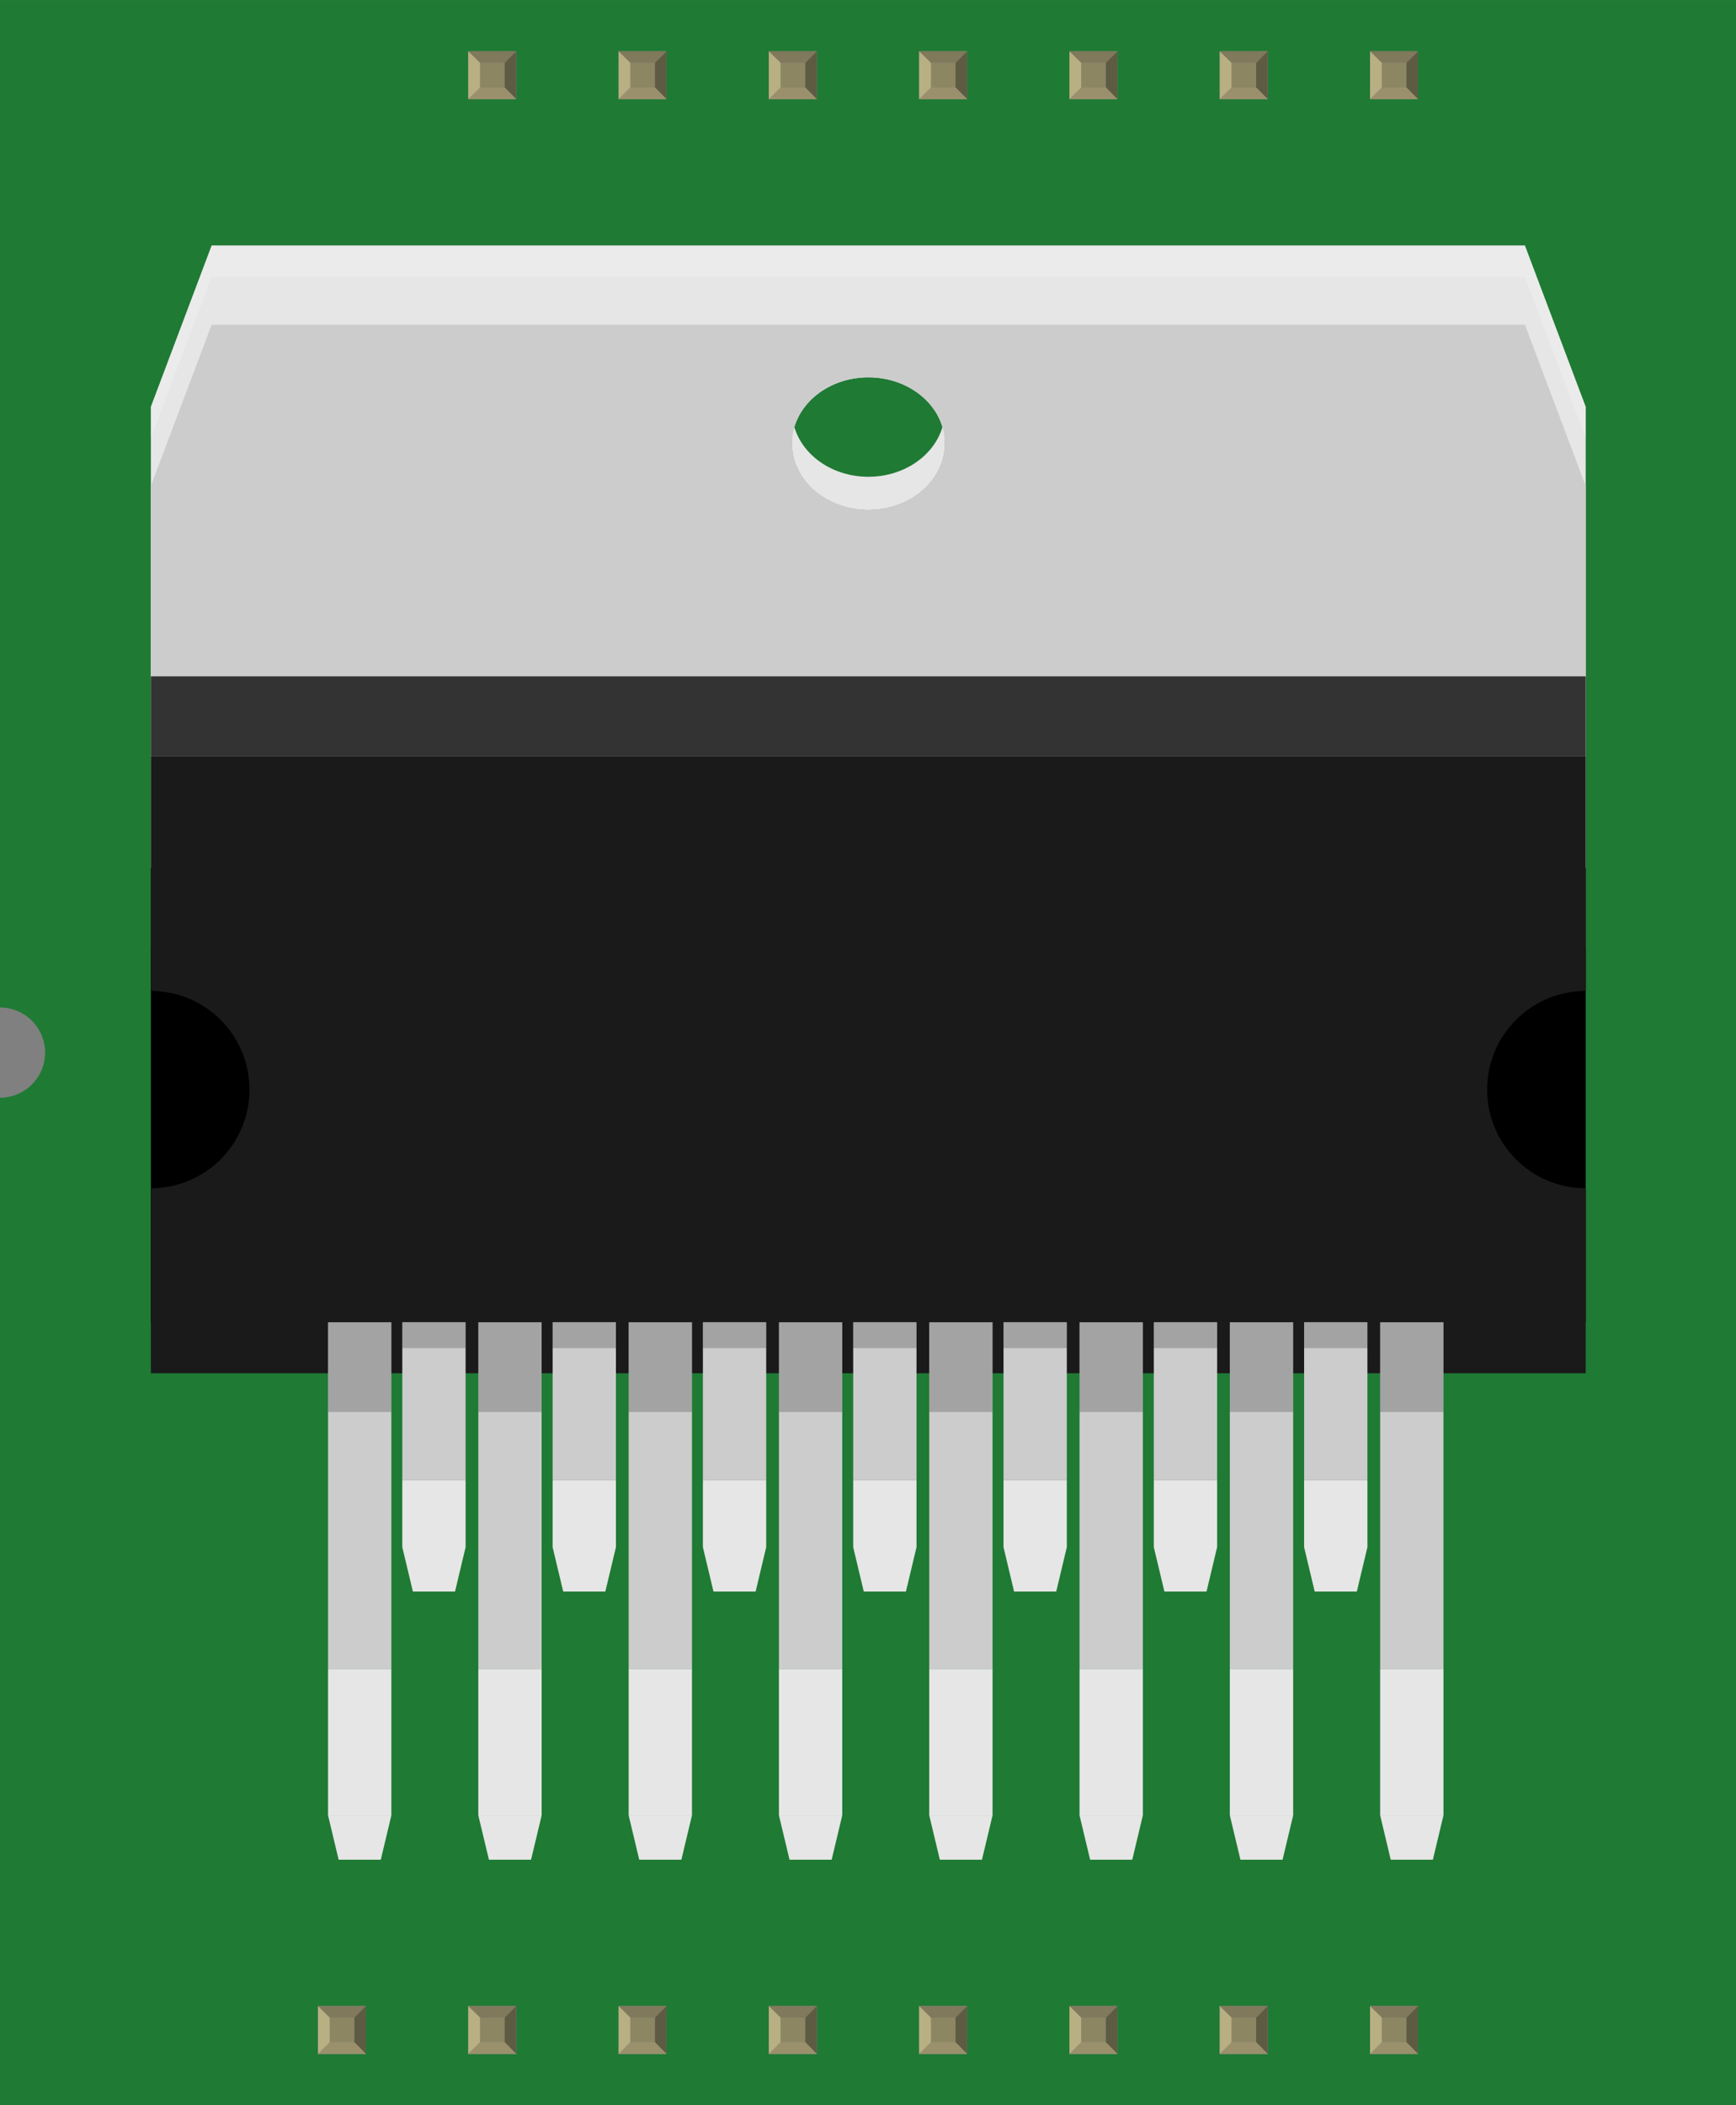 <?xml version='1.0' encoding='UTF-8' standalone='no'?>
<!-- Created with Fritzing (http://www.fritzing.org/) -->
<svg xmlns="http://www.w3.org/2000/svg" width="1.155in" x="0in" version="1.2" y="0in"  height="1.4in" viewBox="0 0 1155.04 1400" baseProfile="tiny" xmlns:svg="http://www.w3.org/2000/svg">
 <rect x="0" y="0" width="1155.04" height="1400" fill="#808080" stroke="none"/>
 <desc>Fritzing breadboard generated by brd2svg</desc>
 <g id="breadboard">
  <g id="icon">
   <path fill="#1F7A34" stroke="none" stroke-width="0" d="M0,0L0,670A30,30 0 0 1 0,730L0,1400L1155.04,1400L1155.04,0L0,0z"/>
   <g transform="translate(100,163.23)">
    <g>
     <path fill="#E6E6E6" d="M426.917,109.736c0,24.361,22.736,44.083,50.861,44.083s50.889,-19.722,50.889,-44.083l0,22.042c0,24.361,-22.764,44.083,-50.889,44.083s-50.861,-19.722,-50.861,-44.083L426.917,109.736z"/>
     <g>
      <path fill="#E6E6E6" d="M914.597,0L40.819,0L0.375,107.264l0,306.583l954.667,0L955.042,107.264L914.597,0zM477.778,175.861c-28.125,0,-50.861,-19.722,-50.861,-44.083c0,-24.333,22.736,-44.083,50.861,-44.083s50.889,19.75,50.889,44.083C528.667,156.139,505.903,175.861,477.778,175.861z"/>
     </g>
     <g>
      <path fill="#CCCCCC" d="M914.597,52.681L40.819,52.681l-40.444,107.292l0,306.583l954.667,0L955.042,159.972L914.597,52.681zM477.778,175.861c-28.125,0,-50.861,-19.722,-50.861,-44.083c0,-24.333,22.736,-44.083,50.861,-44.083s50.889,19.75,50.889,44.083C528.667,156.139,505.903,175.861,477.778,175.861z"/>
     </g>
     <rect width="954.667" x="0.375" y="286.542" fill="#333333" height="53.25"/>
     <rect width="954.667" x="0.375" y="413.847" height="302.222"/>
     <path fill="#1A1A1A" d="M889.458,561.389c0,-36.236,29.347,-65.625,65.597,-65.625l0,-155.972L0.375,339.792l0,155.972l0,0c36.236,0,65.611,29.375,65.611,65.625c0,36.208,-29.361,65.597,-65.611,65.597l0,0l0,123.042l954.667,0l0,-123.042C918.806,626.986,889.458,597.597,889.458,561.389z"/>
     <g>
      <g>
       <rect width="42.125" x="767.681" y="716.069" fill="#CCCCCC" height="105.167"/>
       <rect width="42.125" x="767.681" y="821.236" fill="#E6E6E6" height="44.431"/>
       <rect width="42.125" x="767.681" opacity="0.2" y="716.069" height="17.222"/>
       <polygon fill="#E6E6E6" points="809.806,865.667,767.681,865.667,774.736,895.208,802.75,895.208"/>
      </g>
      <g>
       <rect width="42.125" x="667.681" y="716.069" fill="#CCCCCC" height="105.167"/>
       <rect width="42.125" x="667.681" y="821.236" fill="#E6E6E6" height="44.431"/>
       <rect width="42.125" x="667.681" opacity="0.2" y="716.069" height="17.222"/>
       <polygon fill="#E6E6E6" points="709.806,865.667,667.681,865.667,674.736,895.208,702.75,895.208"/>
      </g>
      <g>
       <rect width="42.125" x="567.681" y="716.069" fill="#CCCCCC" height="105.167"/>
       <rect width="42.125" x="567.681" y="821.236" fill="#E6E6E6" height="44.431"/>
       <rect width="42.125" x="567.681" opacity="0.2" y="716.069" height="17.222"/>
       <polygon fill="#E6E6E6" points="609.806,865.667,567.681,865.667,574.722,895.208,602.75,895.208"/>
      </g>
      <g>
       <rect width="42.125" x="467.667" y="716.069" fill="#CCCCCC" height="105.167"/>
       <rect width="42.125" x="467.667" y="821.236" fill="#E6E6E6" height="44.431"/>
       <rect width="42.125" x="467.667" opacity="0.2" y="716.069" height="17.222"/>
       <polygon fill="#E6E6E6" points="509.806,865.667,467.667,865.667,474.722,895.208,502.75,895.208"/>
      </g>
      <g>
       <rect width="42.125" x="367.667" y="716.069" fill="#CCCCCC" height="105.167"/>
       <rect width="42.125" x="367.667" y="821.236" fill="#E6E6E6" height="44.431"/>
       <rect width="42.125" x="367.667" opacity="0.2" y="716.069" height="17.222"/>
       <polygon fill="#E6E6E6" points="409.792,865.667,367.667,865.667,374.722,895.208,402.75,895.208"/>
      </g>
      <g>
       <rect width="42.125" x="267.681" y="716.069" fill="#CCCCCC" height="105.167"/>
       <rect width="42.125" x="267.681" y="821.236" fill="#E6E6E6" height="44.431"/>
       <rect width="42.125" x="267.681" opacity="0.2" y="716.069" height="17.222"/>
       <polygon fill="#E6E6E6" points="309.806,865.667,267.681,865.667,274.736,895.208,302.75,895.208"/>
      </g>
      <g>
       <rect width="42.125" x="167.667" y="716.069" fill="#CCCCCC" height="105.167"/>
       <rect width="42.125" x="167.667" y="821.236" fill="#E6E6E6" height="44.431"/>
       <rect width="42.125" x="167.667" opacity="0.2" y="716.069" height="17.222"/>
       <polygon fill="#E6E6E6" points="209.792,865.667,167.667,865.667,174.722,895.208,202.736,895.208"/>
      </g>
     </g>
     <g>
      <g>
       <rect width="42.125" x="818.278" y="716.069" fill="#CCCCCC" height="230.583"/>
       <rect width="42.125" x="818.278" opacity="0.2" y="715.278" height="60.472"/>
       <rect width="42.125" x="818.278" y="946.639" fill="#E6E6E6" height="97.389"/>
       <polygon fill="#E6E6E6" points="860.403,1044.03,818.278,1044.03,825.319,1073.54,853.347,1073.54"/>
      </g>
      <g>
       <rect width="42.125" x="718.264" y="716.069" fill="#CCCCCC" height="230.583"/>
       <rect width="42.125" x="718.264" opacity="0.2" y="715.278" height="60.472"/>
       <rect width="42.125" x="718.264" y="946.639" fill="#E6E6E6" height="97.389"/>
       <polygon fill="#E6E6E6" points="760.403,1044.03,718.264,1044.03,725.319,1073.54,753.347,1073.54"/>
      </g>
      <g>
       <rect width="42.125" x="618.264" y="716.069" fill="#CCCCCC" height="230.583"/>
       <rect width="42.125" x="618.264" opacity="0.2" y="715.278" height="60.472"/>
       <rect width="42.125" x="618.264" y="946.639" fill="#E6E6E6" height="97.389"/>
       <polygon fill="#E6E6E6" points="660.389,1044.03,618.264,1044.03,625.319,1073.54,653.347,1073.54"/>
      </g>
      <g>
       <rect width="42.125" x="518.264" y="716.069" fill="#CCCCCC" height="230.583"/>
       <rect width="42.125" x="518.264" opacity="0.2" y="715.278" height="60.472"/>
       <rect width="42.125" x="518.264" y="946.639" fill="#E6E6E6" height="97.389"/>
       <polygon fill="#E6E6E6" points="560.389,1044.03,518.264,1044.03,525.319,1073.54,553.333,1073.54"/>
      </g>
      <g>
       <rect width="42.125" x="418.264" y="716.069" fill="#CCCCCC" height="230.583"/>
       <rect width="42.125" x="418.264" opacity="0.2" y="715.278" height="60.472"/>
       <rect width="42.125" x="418.264" y="946.639" fill="#E6E6E6" height="97.389"/>
       <polygon fill="#E6E6E6" points="460.389,1044.03,418.264,1044.03,425.319,1073.54,453.333,1073.54"/>
      </g>
      <g>
       <rect width="42.125" x="318.278" y="716.069" fill="#CCCCCC" height="230.583"/>
       <rect width="42.125" x="318.278" opacity="0.2" y="715.278" height="60.472"/>
       <rect width="42.125" x="318.278" y="946.639" fill="#E6E6E6" height="97.389"/>
       <polygon fill="#E6E6E6" points="360.403,1044.03,318.278,1044.03,325.319,1073.54,353.347,1073.54"/>
      </g>
      <g>
       <rect width="42.125" x="218.25" y="716.069" fill="#CCCCCC" height="230.583"/>
       <rect width="42.125" x="218.25" opacity="0.2" y="715.278" height="60.472"/>
       <rect width="42.125" x="218.25" y="946.639" fill="#E6E6E6" height="97.389"/>
       <polygon fill="#E6E6E6" points="260.389,1044.03,218.25,1044.03,225.306,1073.54,253.333,1073.54"/>
      </g>
      <g>
       <rect width="42.125" x="118.264" y="716.069" fill="#CCCCCC" height="230.583"/>
       <rect width="42.125" x="118.264" opacity="0.2" y="715.278" height="60.472"/>
       <rect width="42.125" x="118.264" y="946.639" fill="#E6E6E6" height="97.389"/>
       <polygon fill="#E6E6E6" points="160.389,1044.03,118.264,1044.03,125.319,1073.54,153.347,1073.54"/>
      </g>
     </g>
    </g>
    <polygon opacity="0.2" fill="#FFFFFF" points="0.375,128.097,40.819,20.833,914.597,20.833,955.042,128.097,955.042,107.264,914.597,0,40.819,0,0.375,107.264"/>
   </g>
  </g>
  <g transform="translate(211.556,1334.05)">
   <rect width="31.93" x="0" y="0" fill="#8D8C8C" height="31.9" id="connector0pin"/>
   <rect width="16.444" x="7.792" y="7.735" fill="#8C8663" height="16.415"/>
   <polygon fill="#B8AF82" points="0,31.9,7.792,24.137,7.792,6.972,0,0"/>
   <polygon fill="#80795B" points="24.208,7.763,7.903,7.763,0,0,31.93,0"/>
   <polygon fill="#5E5B43" points="24.208,24.137,24.208,7.763,31.93,0,31.93,31.9"/>
   <polygon fill="#9A916C" points="0,31.9,7.875,24.137,24.208,24.137,31.93,31.9"/>
  </g>
  <g transform="translate(311.556,1334.05)">
   <rect width="31.93" x="0" y="0" fill="#8D8C8C" height="31.9" id="connector1pin"/>
   <rect width="16.444" x="7.792" y="7.735" fill="#8C8663" height="16.415"/>
   <polygon fill="#B8AF82" points="0,31.9,7.792,24.137,7.792,6.972,0,0"/>
   <polygon fill="#80795B" points="24.208,7.763,7.903,7.763,0,0,31.93,0"/>
   <polygon fill="#5E5B43" points="24.208,24.137,24.208,7.763,31.93,0,31.93,31.9"/>
   <polygon fill="#9A916C" points="0,31.9,7.875,24.137,24.208,24.137,31.93,31.9"/>
  </g>
  <g transform="translate(311.556,34.05)">
   <rect width="31.93" x="0" y="0" fill="#8D8C8C" height="31.9" id="connector14pin"/>
   <rect width="16.444" x="7.792" y="7.735" fill="#8C8663" height="16.415"/>
   <polygon fill="#B8AF82" points="0,31.9,7.792,24.137,7.792,6.972,0,0"/>
   <polygon fill="#80795B" points="24.208,7.763,7.903,7.763,0,0,31.93,0"/>
   <polygon fill="#5E5B43" points="24.208,24.137,24.208,7.763,31.93,0,31.93,31.9"/>
   <polygon fill="#9A916C" points="0,31.9,7.875,24.137,24.208,24.137,31.93,31.9"/>
  </g>
  <g transform="translate(411.556,1334.05)">
   <rect width="31.93" x="0" y="0" fill="#8D8C8C" height="31.9" id="connector2pin"/>
   <rect width="16.444" x="7.792" y="7.735" fill="#8C8663" height="16.415"/>
   <polygon fill="#B8AF82" points="0,31.9,7.792,24.137,7.792,6.972,0,0"/>
   <polygon fill="#80795B" points="24.208,7.763,7.903,7.763,0,0,31.93,0"/>
   <polygon fill="#5E5B43" points="24.208,24.137,24.208,7.763,31.93,0,31.93,31.9"/>
   <polygon fill="#9A916C" points="0,31.9,7.875,24.137,24.208,24.137,31.93,31.9"/>
  </g>
  <g transform="translate(411.556,34.05)">
   <rect width="31.93" x="0" y="0" fill="#8D8C8C" height="31.9" id="connector13pin"/>
   <rect width="16.444" x="7.792" y="7.735" fill="#8C8663" height="16.415"/>
   <polygon fill="#B8AF82" points="0,31.9,7.792,24.137,7.792,6.972,0,0"/>
   <polygon fill="#80795B" points="24.208,7.763,7.903,7.763,0,0,31.93,0"/>
   <polygon fill="#5E5B43" points="24.208,24.137,24.208,7.763,31.93,0,31.93,31.9"/>
   <polygon fill="#9A916C" points="0,31.9,7.875,24.137,24.208,24.137,31.93,31.9"/>
  </g>
  <g transform="translate(511.556,1334.05)">
   <rect width="31.93" x="0" y="0" fill="#8D8C8C" height="31.9" id="connector3pin"/>
   <rect width="16.444" x="7.792" y="7.735" fill="#8C8663" height="16.415"/>
   <polygon fill="#B8AF82" points="0,31.9,7.792,24.137,7.792,6.972,0,0"/>
   <polygon fill="#80795B" points="24.208,7.763,7.903,7.763,0,0,31.93,0"/>
   <polygon fill="#5E5B43" points="24.208,24.137,24.208,7.763,31.93,0,31.93,31.9"/>
   <polygon fill="#9A916C" points="0,31.9,7.875,24.137,24.208,24.137,31.93,31.9"/>
  </g>
  <g transform="translate(511.556,34.05)">
   <rect width="31.93" x="0" y="0" fill="#8D8C8C" height="31.9" id="connector12pin"/>
   <rect width="16.444" x="7.792" y="7.735" fill="#8C8663" height="16.415"/>
   <polygon fill="#B8AF82" points="0,31.9,7.792,24.137,7.792,6.972,0,0"/>
   <polygon fill="#80795B" points="24.208,7.763,7.903,7.763,0,0,31.93,0"/>
   <polygon fill="#5E5B43" points="24.208,24.137,24.208,7.763,31.93,0,31.93,31.9"/>
   <polygon fill="#9A916C" points="0,31.9,7.875,24.137,24.208,24.137,31.93,31.9"/>
  </g>
  <g transform="translate(611.556,1334.05)">
   <rect width="31.93" x="0" y="0" fill="#8D8C8C" height="31.9" id="connector4pin"/>
   <rect width="16.444" x="7.792" y="7.735" fill="#8C8663" height="16.415"/>
   <polygon fill="#B8AF82" points="0,31.9,7.792,24.137,7.792,6.972,0,0"/>
   <polygon fill="#80795B" points="24.208,7.763,7.903,7.763,0,0,31.93,0"/>
   <polygon fill="#5E5B43" points="24.208,24.137,24.208,7.763,31.93,0,31.93,31.9"/>
   <polygon fill="#9A916C" points="0,31.9,7.875,24.137,24.208,24.137,31.93,31.9"/>
  </g>
  <g transform="translate(611.556,34.05)">
   <rect width="31.93" x="0" y="0" fill="#8D8C8C" height="31.9" id="connector11pin"/>
   <rect width="16.444" x="7.792" y="7.735" fill="#8C8663" height="16.415"/>
   <polygon fill="#B8AF82" points="0,31.9,7.792,24.137,7.792,6.972,0,0"/>
   <polygon fill="#80795B" points="24.208,7.763,7.903,7.763,0,0,31.93,0"/>
   <polygon fill="#5E5B43" points="24.208,24.137,24.208,7.763,31.93,0,31.93,31.9"/>
   <polygon fill="#9A916C" points="0,31.9,7.875,24.137,24.208,24.137,31.93,31.9"/>
  </g>
  <g transform="translate(711.556,1334.05)">
   <rect width="31.93" x="0" y="0" fill="#8D8C8C" height="31.9" id="connector5pin"/>
   <rect width="16.444" x="7.792" y="7.735" fill="#8C8663" height="16.415"/>
   <polygon fill="#B8AF82" points="0,31.9,7.792,24.137,7.792,6.972,0,0"/>
   <polygon fill="#80795B" points="24.208,7.763,7.903,7.763,0,0,31.93,0"/>
   <polygon fill="#5E5B43" points="24.208,24.137,24.208,7.763,31.93,0,31.93,31.9"/>
   <polygon fill="#9A916C" points="0,31.9,7.875,24.137,24.208,24.137,31.93,31.9"/>
  </g>
  <g transform="translate(711.556,34.05)">
   <rect width="31.93" x="0" y="0" fill="#8D8C8C" height="31.9" id="connector10pin"/>
   <rect width="16.444" x="7.792" y="7.735" fill="#8C8663" height="16.415"/>
   <polygon fill="#B8AF82" points="0,31.9,7.792,24.137,7.792,6.972,0,0"/>
   <polygon fill="#80795B" points="24.208,7.763,7.903,7.763,0,0,31.93,0"/>
   <polygon fill="#5E5B43" points="24.208,24.137,24.208,7.763,31.93,0,31.93,31.9"/>
   <polygon fill="#9A916C" points="0,31.9,7.875,24.137,24.208,24.137,31.93,31.9"/>
  </g>
  <g transform="translate(811.556,1334.05)">
   <rect width="31.93" x="0" y="0" fill="#8D8C8C" height="31.9" id="connector6pin"/>
   <rect width="16.444" x="7.792" y="7.735" fill="#8C8663" height="16.415"/>
   <polygon fill="#B8AF82" points="0,31.9,7.792,24.137,7.792,6.972,0,0"/>
   <polygon fill="#80795B" points="24.208,7.763,7.903,7.763,0,0,31.93,0"/>
   <polygon fill="#5E5B43" points="24.208,24.137,24.208,7.763,31.93,0,31.93,31.9"/>
   <polygon fill="#9A916C" points="0,31.9,7.875,24.137,24.208,24.137,31.93,31.9"/>
  </g>
  <g transform="translate(811.556,34.05)">
   <rect width="31.93" x="0" y="0" fill="#8D8C8C" height="31.9" id="connector9pin"/>
   <rect width="16.444" x="7.792" y="7.735" fill="#8C8663" height="16.415"/>
   <polygon fill="#B8AF82" points="0,31.9,7.792,24.137,7.792,6.972,0,0"/>
   <polygon fill="#80795B" points="24.208,7.763,7.903,7.763,0,0,31.93,0"/>
   <polygon fill="#5E5B43" points="24.208,24.137,24.208,7.763,31.93,0,31.93,31.9"/>
   <polygon fill="#9A916C" points="0,31.9,7.875,24.137,24.208,24.137,31.93,31.9"/>
  </g>
  <g transform="translate(911.556,1334.05)">
   <rect width="31.93" x="0" y="0" fill="#8D8C8C" height="31.9" id="connector7pin"/>
   <rect width="16.444" x="7.792" y="7.735" fill="#8C8663" height="16.415"/>
   <polygon fill="#B8AF82" points="0,31.9,7.792,24.137,7.792,6.972,0,0"/>
   <polygon fill="#80795B" points="24.208,7.763,7.903,7.763,0,0,31.93,0"/>
   <polygon fill="#5E5B43" points="24.208,24.137,24.208,7.763,31.93,0,31.93,31.9"/>
   <polygon fill="#9A916C" points="0,31.9,7.875,24.137,24.208,24.137,31.93,31.9"/>
  </g>
  <g transform="translate(911.556,34.05)">
   <rect width="31.93" x="0" y="0" fill="#8D8C8C" height="31.9" id="connector8pin"/>
   <rect width="16.444" x="7.792" y="7.735" fill="#8C8663" height="16.415"/>
   <polygon fill="#B8AF82" points="0,31.9,7.792,24.137,7.792,6.972,0,0"/>
   <polygon fill="#80795B" points="24.208,7.763,7.903,7.763,0,0,31.93,0"/>
   <polygon fill="#5E5B43" points="24.208,24.137,24.208,7.763,31.93,0,31.93,31.9"/>
   <polygon fill="#9A916C" points="0,31.9,7.875,24.137,24.208,24.137,31.93,31.9"/>
  </g>
 </g>
</svg>
